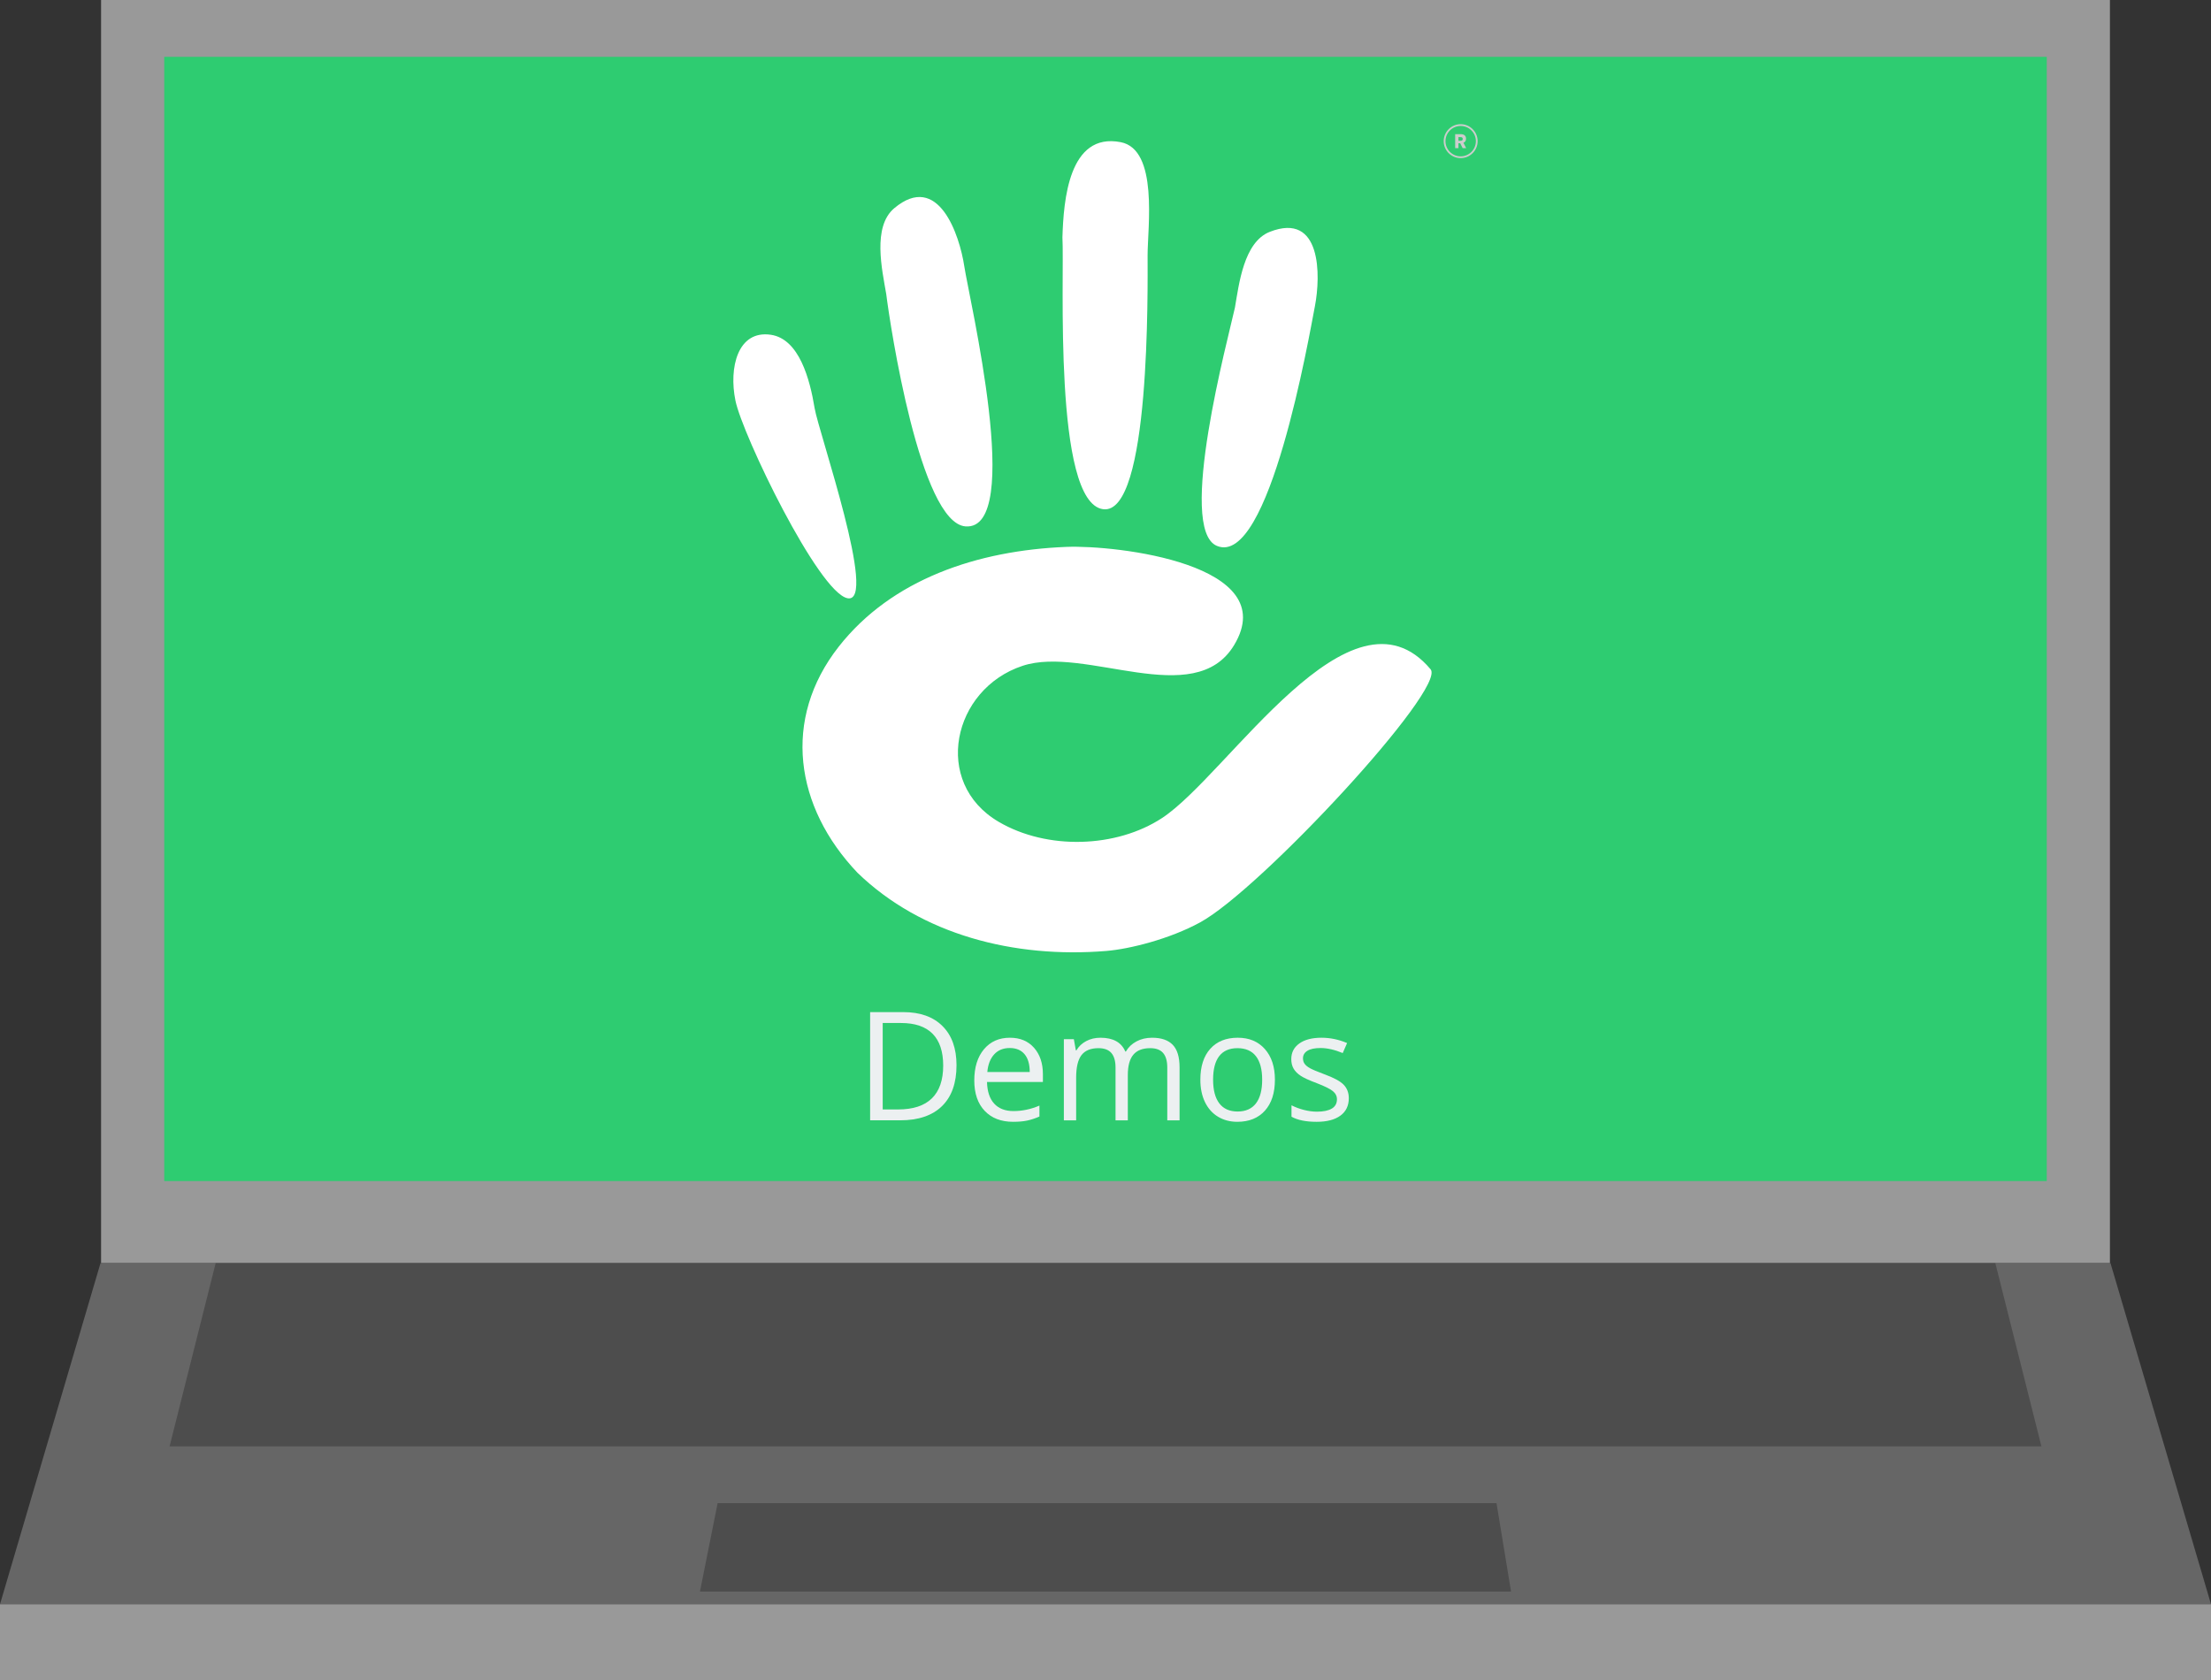 <?xml version="1.0" encoding="utf-8"?>
<!-- Generator: Adobe Illustrator 15.1.0, SVG Export Plug-In . SVG Version: 6.00 Build 0)  -->
<!DOCTYPE svg PUBLIC "-//W3C//DTD SVG 1.1 Tiny//EN" "http://www.w3.org/Graphics/SVG/1.1/DTD/svg11-tiny.dtd">
<svg version="1.1" baseProfile="tiny" id="Layer_1" xmlns="http://www.w3.org/2000/svg" xmlns:xlink="http://www.w3.org/1999/xlink"
	 x="0px" y="0px" width="350px" height="266px" viewBox="0 0 350 266" xml:space="preserve">
<rect x="0" y="0" width="350" height="266" fill="#333333" stroke="none"/>
<rect x="16" fill="#999999" width="318" height="200"/>
<rect x="26" y="9" fill="#2ECC71" width="298" height="178"/>
<polygon fill="#666666" points="350,254 0,254 15.909,200 334.091,200 "/>
<polygon fill="#4D4D4D" points="323.153,229 26.847,229 34.139,200 315.861,200 "/>
<polygon fill="#4D4D4D" points="239.199,252 110.8,252 113.602,238 236.896,238 "/>
<rect y="254" fill="#999999" width="350" height="12"/>
<g>
</g>
<g>
	<path fill="#CCCCCC" d="M231.225,19.662c-1.482,0-2.69,1.206-2.69,2.688c0,1.481,1.208,2.688,2.69,2.688
		c1.479,0,2.688-1.207,2.688-2.688C233.912,20.868,232.704,19.662,231.225,19.662z M231.225,24.756c-1.329,0-2.407-1.08-2.407-2.406
		c0-1.327,1.078-2.405,2.407-2.405c1.328,0,2.404,1.078,2.404,2.405C233.629,23.676,232.553,24.756,231.225,24.756z M232.075,21.963
		c0-0.49-0.328-0.723-0.863-0.723h-0.86v2.217h0.522c0,0,0-0.737,0-0.78h0.272l0.392,0.78h0.559l-0.435-0.849
		C231.905,22.507,232.075,22.314,232.075,21.963z M231.176,22.292h-0.302v-0.583h0.302c0.254,0,0.377,0.091,0.377,0.288
		C231.553,22.203,231.43,22.292,231.176,22.292z"/>
	<path fill="#FFFFFF" d="M226.463,105.973c-12.623-15.039-32.043,16.678-42.507,23.545c-7.222,4.745-18.187,5.118-25.888,0.589
		c-10.54-6.196-7.313-21.011,3.814-24.688c9.894-3.272,27.196,7.153,33.48-3.28c7.736-12.847-18.708-15.86-26.534-15.548
		c-14.103,0.554-27.688,5.125-36.058,15.797c-9.01,11.493-6.952,25.387,2.986,35.816c10.123,9.789,24.779,13.563,39.37,12.364
		c3.684-0.303,10.019-1.88,14.866-4.531C199.601,140.78,229.016,109.016,226.463,105.973z M134.157,94.72
		c4.887,0.975-4.581-26.333-5.203-30.093c-0.746-4.544-2.425-10.956-6.934-11.623c-5.237-0.762-6.67,5.192-5.602,10.418
		C117.521,68.859,129.565,93.803,134.157,94.72z M174.602,80.621c7.573,1.073,7.053-35.269,7.062-40.209
		c0.004-4.44,1.738-16.744-4.259-17.903c-8.228-1.595-9.046,9.25-9.223,15.081C168.521,43.415,166.68,79.5,174.602,80.621z
		 M192.635,86.432c8.277,3.456,14.604-33.259,15.517-37.967c0.925-4.797,1.078-14.981-7.146-11.758
		c-4.127,1.617-4.881,8.308-5.518,11.999C194.459,53.4,186.257,83.766,192.635,86.432z M152.847,83.346
		c9.328,0.695,0.539-36.232-0.196-41.155c-0.752-5.019-4.128-15.074-11.096-9.221c-3.49,2.935-1.918,9.762-1.264,13.592
		C140.905,51.514,145.657,82.813,152.847,83.346z"/>
</g>
<g>
	<path fill="#ECF0F1" d="M151.416,168.654c0,2.828-0.768,4.99-2.303,6.486s-3.744,2.244-6.627,2.244h-4.746v-17.133h5.25
		c2.664,0,4.734,0.738,6.211,2.215S151.416,166.006,151.416,168.654z M149.307,168.725c0-2.234-0.561-3.918-1.682-5.051
		s-2.787-1.699-4.998-1.699h-2.895v13.688h2.426c2.375,0,4.16-0.584,5.355-1.752S149.307,171.014,149.307,168.725z"/>
	<path fill="#ECF0F1" d="M160.369,177.619c-1.898,0-3.396-0.578-4.494-1.734s-1.646-2.762-1.646-4.816
		c0-2.07,0.51-3.715,1.529-4.934s2.389-1.828,4.107-1.828c1.609,0,2.883,0.529,3.82,1.588s1.406,2.455,1.406,4.189v1.23h-8.848
		c0.039,1.508,0.42,2.652,1.143,3.434s1.74,1.172,3.053,1.172c1.383,0,2.75-0.289,4.102-0.867v1.734
		c-0.688,0.297-1.338,0.51-1.951,0.639S161.236,177.619,160.369,177.619z M159.842,165.936c-1.031,0-1.854,0.336-2.467,1.008
		s-0.975,1.602-1.084,2.789h6.715c0-1.227-0.273-2.166-0.82-2.818S160.857,165.936,159.842,165.936z"/>
	<path fill="#ECF0F1" d="M184.779,177.385v-8.355c0-1.023-0.219-1.791-0.656-2.303s-1.117-0.768-2.039-0.768
		c-1.211,0-2.105,0.348-2.684,1.043s-0.867,1.766-0.867,3.211v7.172h-1.945v-8.355c0-1.023-0.219-1.791-0.656-2.303
		s-1.121-0.768-2.051-0.768c-1.219,0-2.111,0.365-2.678,1.096s-0.85,1.928-0.85,3.592v6.738h-1.945v-12.844h1.582l0.316,1.758h0.094
		c0.367-0.625,0.885-1.113,1.553-1.465s1.416-0.527,2.244-0.527c2.008,0,3.32,0.727,3.938,2.18h0.094
		c0.383-0.672,0.938-1.203,1.664-1.594s1.555-0.586,2.484-0.586c1.453,0,2.541,0.373,3.264,1.119s1.084,1.939,1.084,3.58v8.379
		H184.779z"/>
	<path fill="#ECF0F1" d="M201.818,170.951c0,2.094-0.527,3.729-1.582,4.904s-2.512,1.764-4.371,1.764
		c-1.148,0-2.168-0.27-3.059-0.809s-1.578-1.313-2.063-2.32s-0.727-2.188-0.727-3.539c0-2.094,0.523-3.725,1.57-4.893
		s2.5-1.752,4.359-1.752c1.797,0,3.225,0.598,4.283,1.793S201.818,168.912,201.818,170.951z M192.033,170.951
		c0,1.641,0.328,2.891,0.984,3.75s1.621,1.289,2.895,1.289s2.24-0.428,2.9-1.283s0.99-2.107,0.99-3.756
		c0-1.633-0.33-2.873-0.99-3.721s-1.635-1.271-2.924-1.271c-1.273,0-2.234,0.418-2.883,1.254S192.033,169.295,192.033,170.951z"/>
	<path fill="#ECF0F1" d="M213.514,173.881c0,1.195-0.445,2.117-1.336,2.766s-2.141,0.973-3.75,0.973
		c-1.703,0-3.031-0.27-3.984-0.809v-1.805c0.617,0.313,1.279,0.559,1.986,0.738s1.389,0.27,2.045,0.27
		c1.016,0,1.797-0.162,2.344-0.486s0.82-0.818,0.82-1.482c0-0.5-0.217-0.928-0.65-1.283s-1.279-0.775-2.537-1.26
		c-1.195-0.445-2.045-0.834-2.549-1.166s-0.879-0.709-1.125-1.131s-0.369-0.926-0.369-1.512c0-1.047,0.426-1.873,1.277-2.479
		s2.02-0.908,3.504-0.908c1.383,0,2.734,0.281,4.055,0.844l-0.691,1.582c-1.289-0.531-2.457-0.797-3.504-0.797
		c-0.922,0-1.617,0.145-2.086,0.434s-0.703,0.688-0.703,1.195c0,0.344,0.088,0.637,0.264,0.879s0.459,0.473,0.85,0.691
		s1.141,0.535,2.25,0.949c1.523,0.555,2.553,1.113,3.088,1.676S213.514,173.029,213.514,173.881z"/>
</g>
</svg>
